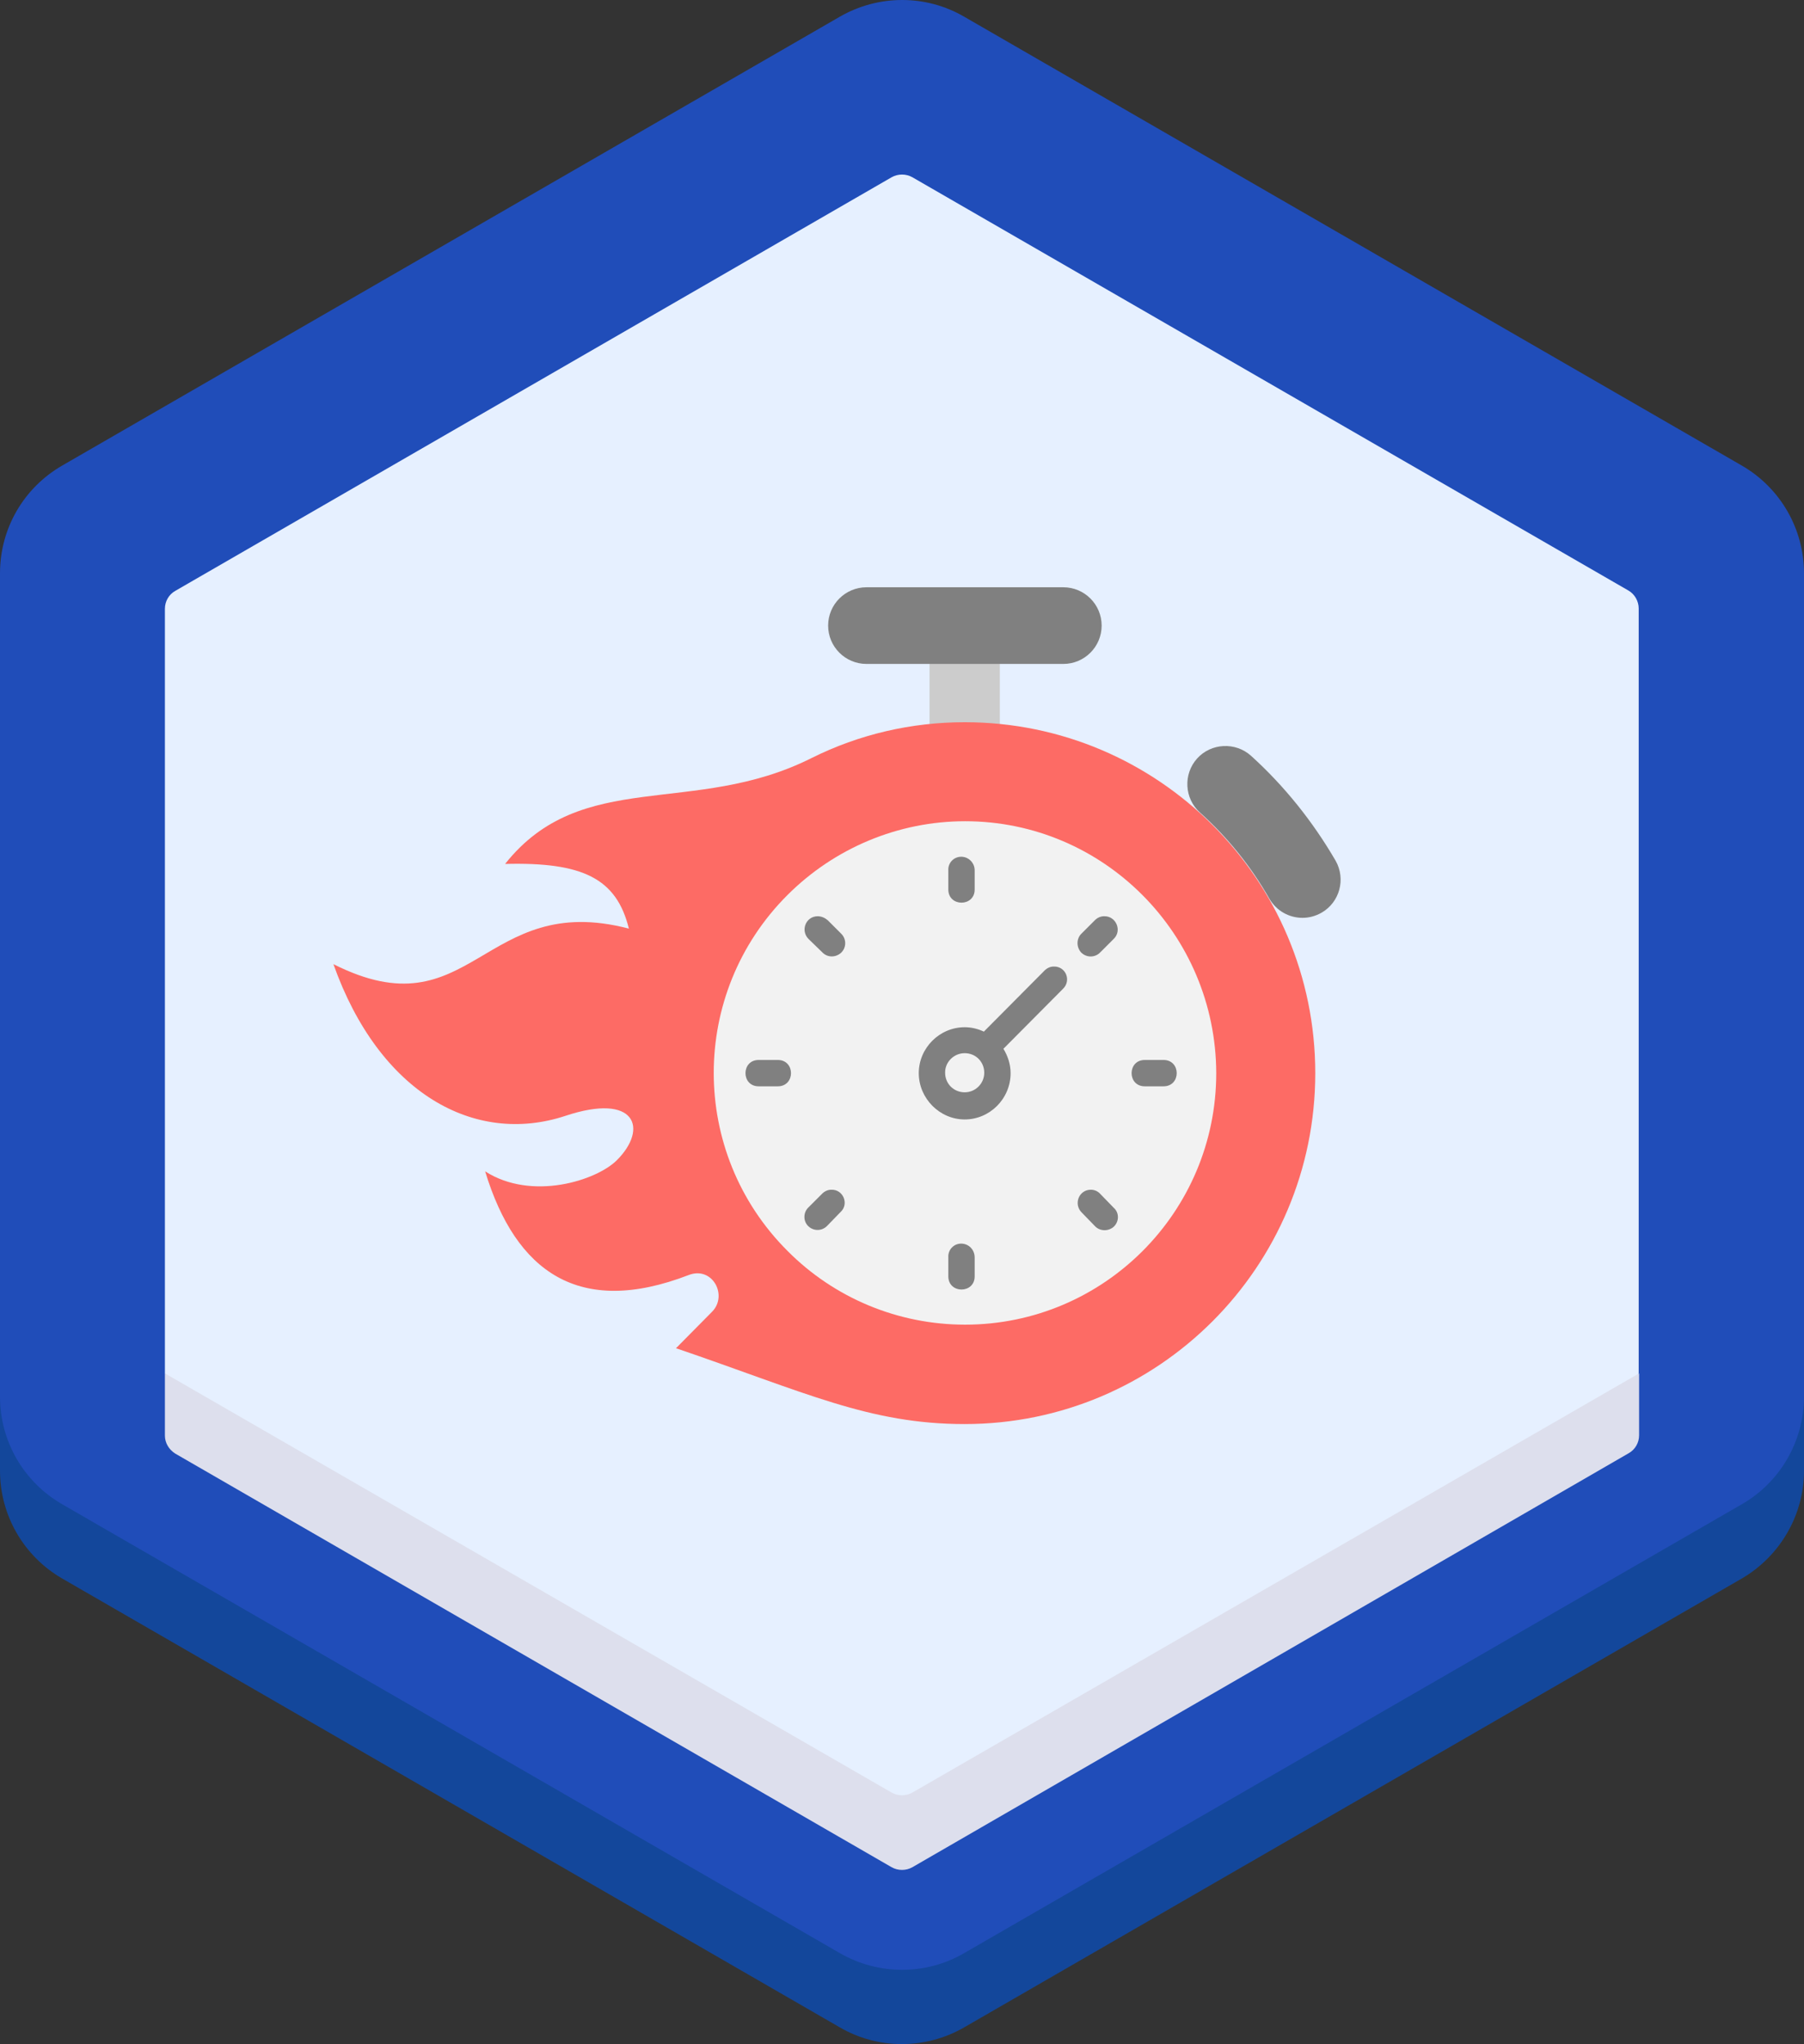 <?xml version="1.0" encoding="utf-8"?>
<!-- Generator: Adobe Illustrator 26.5.0, SVG Export Plug-In . SVG Version: 6.00 Build 0)  -->
<svg version="1.1" id="Layer_1" xmlns="http://www.w3.org/2000/svg" xmlns:xlink="http://www.w3.org/1999/xlink" x="0px" y="0px"
	 viewBox="0 0 451.8 512" style="enable-background:new 0 0 451.8 512;" xml:space="preserve">
<rect x="0" y="0" width="451.8" height="512" fill="#333333" stroke="none"/>
<style type="text/css">
	.st0{fill:#204DB9;}
	.st1{fill:#13479B;}
	.st2{fill:#E6F0FF;}
	.st3{fill:#DDDFED;}
	.st4{fill-rule:evenodd;clip-rule:evenodd;fill:#CCCCCC;}
	.st5{fill-rule:evenodd;clip-rule:evenodd;fill:#FD6B65;}
	.st6{fill:#808080;}
	.st7{fill-rule:evenodd;clip-rule:evenodd;fill:#F2F2F2;}
	.st8{fill-rule:evenodd;clip-rule:evenodd;fill:#808080;}
</style>
<g>
	<path class="st0" d="M451.8,359.4V143.6c0-11.1-5.9-21.4-15.6-27L241.5,4.2c-9.6-5.6-21.5-5.6-31.2,0L15.6,116.6
		C5.9,122.2,0,132.4,0,143.6v215.8c0,11.1,5.9,21.4,15.6,27l194.7,112.4c9.6,5.6,21.5,5.6,31.2,0l194.7-112.4
		C445.8,380.8,451.8,370.6,451.8,359.4L451.8,359.4z"/>
	<path class="st1" d="M436.2,376.8L241.5,489.2c-9.6,5.6-21.5,5.6-31.2,0L15.6,376.8C5.9,371.2,0,361,0,349.8v18.6
		c0,11.1,5.9,21.4,15.6,27l194.7,112.4c9.6,5.6,21.5,5.6,31.2,0l194.7-112.4c9.6-5.6,15.6-15.9,15.6-27v-18.6
		C451.8,361,445.8,371.3,436.2,376.8L436.2,376.8z"/>
	<path class="st2" d="M410.4,344V152.4c0-1.8-1-3.6-2.6-4.5L228.5,44.4c-1.6-0.9-3.6-0.9-5.2,0L43.9,148c-1.6,0.9-2.6,2.6-2.6,4.5
		V344l10.8,15.8l173.8,100.3l173.8-100.3L410.4,344L410.4,344z"/>
	<path class="st3" d="M41.3,344v15.6c0,1.8,1,3.5,2.6,4.5l179.4,103.6c1.6,0.9,3.6,0.9,5.2,0L407.9,364c1.6-0.9,2.6-2.6,2.6-4.5V344
		L228.5,449c-1.6,0.9-3.6,0.9-5.2,0L41.3,344L41.3,344z"/>
</g>
<g>
	<g>
		<path class="st4" d="M232.8,166.2h17.6V182h-17.6V166.2z"/>
		<path class="st5" d="M241.6,180.9c48.5,0,87.8,39.4,87.8,87.9s-39.3,87.9-87.8,87.9c-23.9,0-39.8-7.9-72.3-19l9-9.1
			c4.1-4.1,0.1-11.6-5.9-9.2c-27.3,10.5-43.2-0.7-50.9-26c11.7,7.5,27.9,2.3,33-2.8c7.9-7.9,4.8-17-12.9-11.1
			c-22.7,7.5-46.6-5.6-58.1-38c34.7,17.5,37.3-18.5,74-8.9c-3.1-12.6-11.6-16.7-31-16.2c19.2-24.2,47.2-11.7,76.7-26.5
			C215.2,183.9,228.3,180.9,241.6,180.9L241.6,180.9L241.6,180.9z"/>
		<path class="st6" d="M326.2,229.9c-3.3,0-6.5-1.7-8.3-4.8c-4.6-8.1-10.5-15.4-17.4-21.6c-3.9-3.5-4.2-9.6-0.7-13.5
			c3.5-3.9,9.6-4.2,13.5-0.7c8.4,7.6,15.5,16.5,21.2,26.3c2.6,4.6,1,10.4-3.5,13C329.4,229.5,327.8,229.9,326.2,229.9L326.2,229.9z"
			/>
		<path class="st7" d="M304.6,268.8c0,34.8-28.2,63-62.9,63c-16.7,0-32.7-6.6-44.5-18.5c-24.6-24.6-24.6-64.5,0-89.1
			c11.8-11.8,27.8-18.5,44.5-18.5C276.4,205.7,304.5,234,304.6,268.8L304.6,268.8L304.6,268.8z"/>
		<g>
			<path class="st6" d="M240.7,214.6c-1.8,0-3.3,1.5-3.2,3.4v4.8c0,4.4,6.6,4.4,6.6,0V218c0-1.8-1.4-3.3-3.2-3.4
				C240.8,214.6,240.7,214.6,240.7,214.6L240.7,214.6z M240.7,311.5c-1.8,0-3.3,1.5-3.2,3.4l0,0v4.8c0,4.4,6.6,4.4,6.6,0v-4.7
				C244.1,313,242.6,311.5,240.7,311.5L240.7,311.5z M286.7,265.5c-4.4,0-4.4,6.6,0,6.6h4.7c4.4,0,4.4-6.6,0-6.6H286.7z M190,265.5
				c-4.4,0-4.4,6.6,0,6.6h4.8c4.4,0,4.4-6.6,0-6.6H190z M273.2,298c-3,0-4.4,3.6-2.3,5.7l3.3,3.4c1.2,1.3,3.3,1.4,4.7,0.2
				c0,0,0,0,0.1-0.1c1.3-1.3,1.3-3.4,0-4.6c0,0-0.1-0.1-0.1-0.1l-3.3-3.4C275,298.4,274.1,298,273.2,298L273.2,298z M204.8,229.5
				c-3,0-4.4,3.6-2.3,5.7l3.4,3.3c1.3,1.4,3.4,1.4,4.8,0.1c1.3-1.3,1.3-3.4,0-4.7c0,0-0.1-0.1-0.1-0.1l-3.3-3.3
				C206.6,229.9,205.7,229.5,204.8,229.5L204.8,229.5L204.8,229.5z M276.5,229.5c-0.9,0-1.7,0.4-2.3,1l-3.3,3.3
				c-1.3,1.2-1.4,3.3-0.2,4.7c0,0,0,0.1,0.1,0.1c1.3,1.3,3.4,1.3,4.7,0c0,0,0-0.1,0.1-0.1l3.3-3.3
				C281.1,233.1,279.5,229.4,276.5,229.5L276.5,229.5L276.5,229.5z M208.2,298c-0.9,0-1.7,0.4-2.3,1l-3.4,3.4
				c-1.3,1.2-1.4,3.3-0.2,4.6c0,0,0.1,0.1,0.1,0.1c1.3,1.3,3.4,1.3,4.7,0c0,0,0.1-0.1,0.1-0.1l3.3-3.4
				C212.7,301.6,211.2,297.9,208.2,298L208.2,298z"/>
			<path class="st8" d="M241.6,263.8c2.8,0,4.9,2.2,4.9,4.9s-2.2,4.9-4.9,4.9c-2.7,0-4.9-2.1-4.9-4.9c0,0,0-0.1,0-0.1
				C236.7,266,238.9,263.8,241.6,263.8L241.6,263.8z M263.9,242.1c-0.9,0-1.7,0.4-2.3,1l-15.2,15.3c-1.5-0.7-3.1-1.1-4.8-1.1
				c-6.3,0-11.5,5.2-11.5,11.5s5.2,11.6,11.5,11.6s11.5-5.2,11.5-11.6c0-2.2-0.7-4.3-1.8-6.1l14.9-15
				C268.4,245.6,266.9,242,263.9,242.1L263.9,242.1z"/>
		</g>
	</g>
	<path class="st6" d="M217,147.1h49.3c5.3,0,9.6,4.3,9.6,9.6l0,0c0,5.3-4.3,9.6-9.6,9.6H217c-5.3,0-9.6-4.3-9.6-9.6l0,0
		C207.4,151.4,211.7,147.1,217,147.1z"/>
</g>
</svg>
